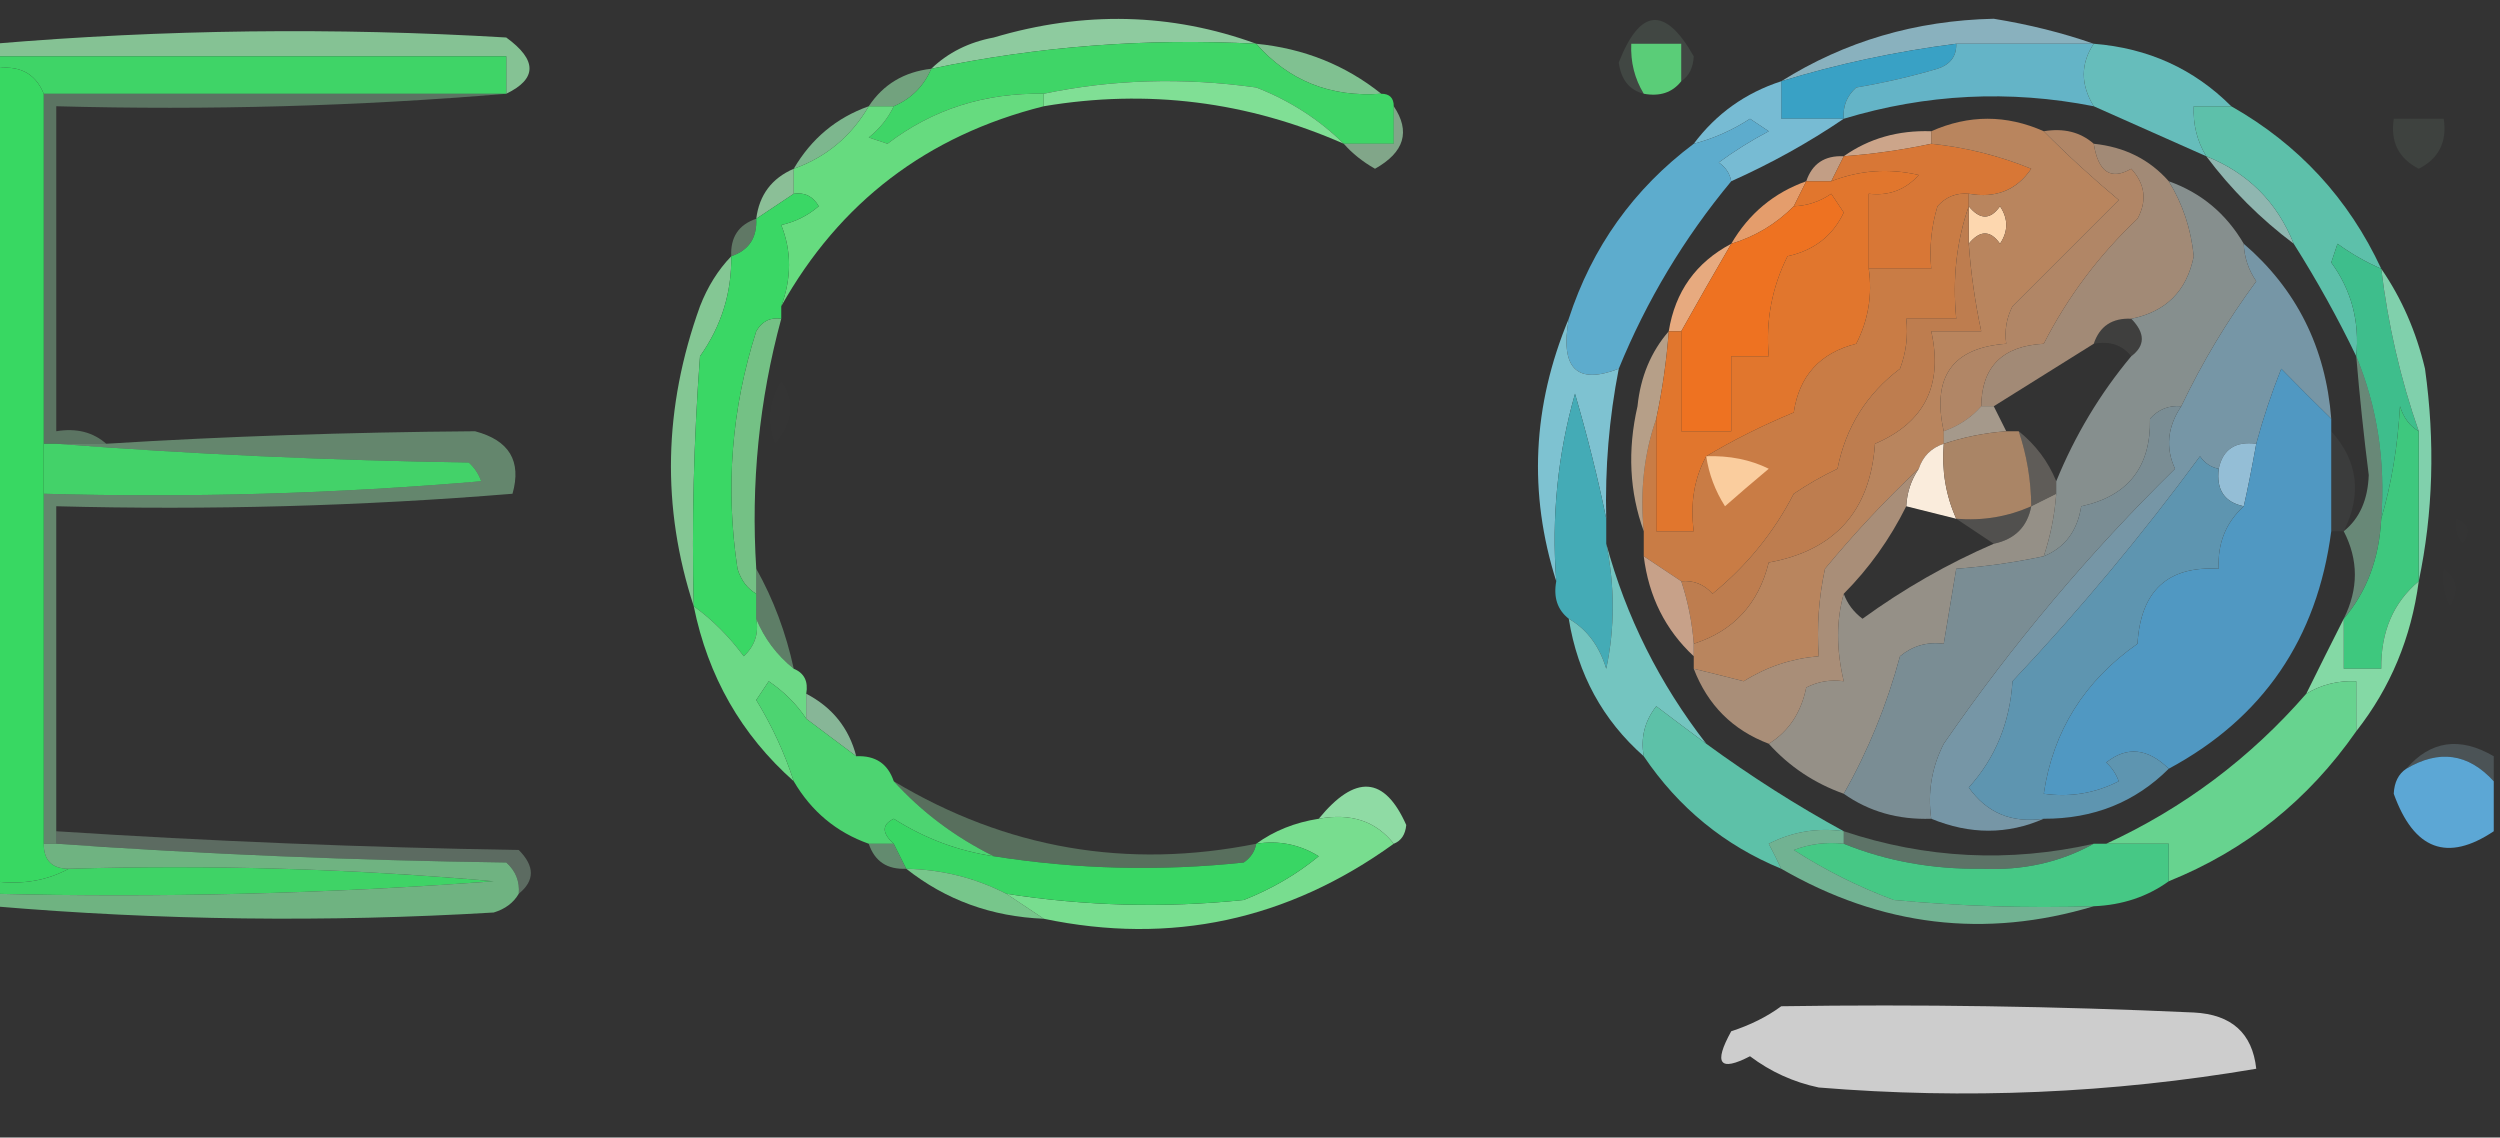 <?xml version="1.0" encoding="UTF-8"?>
<!DOCTYPE svg PUBLIC "-//W3C//DTD SVG 1.1//EN" "http://www.w3.org/Graphics/SVG/1.1/DTD/svg11.dtd">
<svg xmlns="http://www.w3.org/2000/svg" version="1.1" width="200px" height="91px" style="shape-rendering:geometricPrecision; text-rendering:geometricPrecision; image-rendering:optimizeQuality; fill-rule:evenodd; clip-rule:evenodd" xmlns:xlink="http://www.w3.org/1999/xlink">
<rect width="100%" height="100%" fill="#333333" stroke="none"/>
<g><path style="opacity:0.851" fill="#9de5b1" d="M 100.5,3.5 C 91.689,3.039 83.022,3.706 74.5,5.5C 75.842,4.207 77.509,3.374 79.5,3C 86.704,0.862 93.704,1.028 100.5,3.5 Z"/></g>
<g><path style="opacity:0.783" fill="#9ce9af" d="M 40.5,7.5 C 40.5,6.5 40.5,5.5 40.5,4.5C 26.833,4.5 13.167,4.5 -0.5,4.5C -0.5,4.167 -0.5,3.833 -0.5,3.5C 13.092,2.353 26.758,2.186 40.5,3C 42.981,4.804 42.981,6.304 40.5,7.5 Z"/></g>
<g><path style="opacity:1" fill="#3fd467" d="M -0.5,5.5 C -0.5,5.167 -0.5,4.833 -0.5,4.5C 13.167,4.5 26.833,4.5 40.5,4.5C 40.5,5.5 40.5,6.5 40.5,7.5C 28.167,7.5 15.833,7.5 3.5,7.5C 2.817,5.824 1.483,5.157 -0.5,5.5 Z"/></g>
<g><path style="opacity:0.8" fill="#93e5a9" d="M 100.5,3.5 C 104.297,3.872 107.63,5.206 110.5,7.5C 106.433,7.794 103.1,6.46 100.5,3.5 Z"/></g>
<g><path style="opacity:0.808" fill="#9dcede" d="M 167.5,3.5 C 163.833,3.5 160.167,3.5 156.5,3.5C 151.677,4.116 147.01,5.116 142.5,6.5C 147.593,3.303 153.259,1.636 159.5,1.5C 162.349,1.964 165.016,2.631 167.5,3.5 Z"/></g>
<g><path style="opacity:1" fill="#39a1c5" d="M 156.5,3.5 C 156.53,4.497 156.03,5.164 155,5.5C 152.865,6.127 150.698,6.627 148.5,7C 147.748,7.671 147.414,8.504 147.5,9.5C 145.833,9.5 144.167,9.5 142.5,9.5C 142.5,8.5 142.5,7.5 142.5,6.5C 147.01,5.116 151.677,4.116 156.5,3.5 Z"/></g>
<g><path style="opacity:1" fill="#5acd78" d="M 134.5,6.5 C 133.791,7.404 132.791,7.737 131.5,7.5C 130.766,6.292 130.433,4.959 130.5,3.5C 131.833,3.5 133.167,3.5 134.5,3.5C 134.5,4.5 134.5,5.5 134.5,6.5 Z"/></g>
<g><path style="opacity:0.106" fill="#baf4cc" d="M 134.5,6.5 C 134.5,5.5 134.5,4.5 134.5,3.5C 133.167,3.5 131.833,3.5 130.5,3.5C 130.433,4.959 130.766,6.292 131.5,7.5C 130.351,7.209 129.684,6.376 129.5,5C 131.209,0.638 133.209,0.471 135.5,4.5C 135.457,5.416 135.124,6.083 134.5,6.5 Z"/></g>
<g><path style="opacity:0.988" fill="#64b5c8" d="M 156.5,3.5 C 160.167,3.5 163.833,3.5 167.5,3.5C 166.438,5.099 166.438,6.766 167.5,8.5C 160.756,7.176 154.09,7.509 147.5,9.5C 147.414,8.504 147.748,7.671 148.5,7C 150.698,6.627 152.865,6.127 155,5.5C 156.03,5.164 156.53,4.497 156.5,3.5 Z"/></g>
<g><path style="opacity:0.608" fill="#9be9ae" d="M 74.5,5.5 C 73.9,6.9 72.9,7.9 71.5,8.5C 70.833,8.5 70.167,8.5 69.5,8.5C 70.659,6.75 72.326,5.75 74.5,5.5 Z"/></g>
<g><path style="opacity:1" fill="#3fd567" d="M 100.5,3.5 C 103.1,6.46 106.433,7.794 110.5,7.5C 111.167,7.5 111.5,7.833 111.5,8.5C 111.5,9.5 111.5,10.5 111.5,11.5C 110.167,11.5 108.833,11.5 107.5,11.5C 105.52,9.549 103.187,8.049 100.5,7C 94.651,6.182 88.985,6.348 83.5,7.5C 78.774,7.413 74.608,8.746 71,11.5C 70.5,11.333 70,11.167 69.5,11C 70.38,10.292 71.047,9.458 71.5,8.5C 72.9,7.9 73.9,6.9 74.5,5.5C 83.022,3.706 91.689,3.039 100.5,3.5 Z"/></g>
<g><path style="opacity:1" fill="#80df95" d="M 107.5,11.5 C 99.794,8.104 91.794,7.104 83.5,8.5C 83.5,8.167 83.5,7.833 83.5,7.5C 88.985,6.348 94.651,6.182 100.5,7C 103.187,8.049 105.52,9.549 107.5,11.5 Z"/></g>
<g><path style="opacity:1" fill="#77bbd3" d="M 142.5,6.5 C 142.5,7.5 142.5,8.5 142.5,9.5C 144.167,9.5 145.833,9.5 147.5,9.5C 144.701,11.402 141.701,13.069 138.5,14.5C 138.389,13.883 138.056,13.383 137.5,13C 138.759,12.077 140.092,11.243 141.5,10.5C 141,10.167 140.5,9.833 140,9.5C 138.594,10.414 137.094,11.081 135.5,11.5C 137.296,9.1 139.63,7.433 142.5,6.5 Z"/></g>
<g><path style="opacity:1" fill="#66bdbb" d="M 167.5,3.5 C 171.852,3.846 175.519,5.512 178.5,8.5C 177.5,8.5 176.5,8.5 175.5,8.5C 175.433,9.959 175.766,11.292 176.5,12.5C 173.529,11.173 170.529,9.84 167.5,8.5C 166.438,6.766 166.438,5.099 167.5,3.5 Z"/></g>
<g><path style="opacity:0.086" fill="#b7e4c4" d="M 191.5,9.5 C 192.833,9.5 194.167,9.5 195.5,9.5C 195.778,11.346 195.111,12.68 193.5,13.5C 191.889,12.68 191.222,11.346 191.5,9.5 Z"/></g>
<g><path style="opacity:0.745" fill="#97e4ad" d="M 69.5,8.5 C 68.089,10.914 66.089,12.581 63.5,13.5C 64.911,11.086 66.911,9.419 69.5,8.5 Z"/></g>
<g><path style="opacity:0.651" fill="#abe3b7" d="M 111.5,8.5 C 112.853,10.515 112.353,12.182 110,13.5C 109.005,12.934 108.172,12.267 107.5,11.5C 108.833,11.5 110.167,11.5 111.5,11.5C 111.5,10.5 111.5,9.5 111.5,8.5 Z"/></g>
<g><path style="opacity:0.8" fill="#f2c1a0" d="M 154.5,10.5 C 154.5,10.833 154.5,11.167 154.5,11.5C 152.194,11.993 149.861,12.326 147.5,12.5C 149.515,11.076 151.848,10.409 154.5,10.5 Z"/></g>
<g><path style="opacity:0.749" fill="#aee1da" d="M 176.5,12.5 C 179.833,13.833 182.167,16.167 183.5,19.5C 180.833,17.5 178.5,15.167 176.5,12.5 Z"/></g>
<g><path style="opacity:1" fill="#5dc0aa" d="M 178.5,8.5 C 183.887,11.554 187.887,15.887 190.5,21.5C 189.279,20.972 188.113,20.305 187,19.5C 186.833,20 186.667,20.5 186.5,21C 188.111,23.21 188.778,25.71 188.5,28.5C 187.029,25.448 185.362,22.448 183.5,19.5C 182.167,16.167 179.833,13.833 176.5,12.5C 175.766,11.292 175.433,9.959 175.5,8.5C 176.5,8.5 177.5,8.5 178.5,8.5 Z"/></g>
<g><path style="opacity:0.729" fill="#f7c5a3" d="M 147.5,12.5 C 147.167,13.167 146.833,13.833 146.5,14.5C 145.833,14.5 145.167,14.5 144.5,14.5C 144.973,13.094 145.973,12.427 147.5,12.5 Z"/></g>
<g><path style="opacity:0.745" fill="#a9efb9" d="M 63.5,13.5 C 63.5,14.167 63.5,14.833 63.5,15.5C 62.5,16.167 61.5,16.833 60.5,17.5C 60.738,15.596 61.738,14.262 63.5,13.5 Z"/></g>
<g><path style="opacity:1" fill="#66db7f" d="M 83.5,7.5 C 83.5,7.833 83.5,8.167 83.5,8.5C 74.169,10.838 67.169,16.171 62.5,24.5C 63.333,22.248 63.333,20.081 62.5,18C 63.624,17.751 64.624,17.251 65.5,16.5C 65.043,15.703 64.376,15.369 63.5,15.5C 63.5,14.833 63.5,14.167 63.5,13.5C 66.089,12.581 68.089,10.914 69.5,8.5C 70.167,8.5 70.833,8.5 71.5,8.5C 71.047,9.458 70.38,10.292 69.5,11C 70,11.167 70.5,11.333 71,11.5C 74.608,8.746 78.774,7.413 83.5,7.5 Z"/></g>
<g><path style="opacity:1" fill="#fdd7af" d="M 157.5,16.5 C 158.397,17.598 159.23,17.598 160,16.5C 160.667,17.5 160.667,18.5 160,19.5C 159.23,18.402 158.397,18.402 157.5,19.5C 157.5,18.5 157.5,17.5 157.5,16.5 Z"/></g>
<g><path style="opacity:0.973" fill="#e9a06e" d="M 144.5,14.5 C 144.167,15.167 143.833,15.833 143.5,16.5C 142.078,17.925 140.411,18.925 138.5,19.5C 139.911,17.086 141.911,15.419 144.5,14.5 Z"/></g>
<g><path style="opacity:0.365" fill="#b0f2be" d="M 60.5,17.5 C 60.573,19.027 59.906,20.027 58.5,20.5C 58.427,18.973 59.094,17.973 60.5,17.5 Z"/></g>
<g><path style="opacity:1" fill="#d87736" d="M 154.5,11.5 C 157.254,11.784 159.92,12.451 162.5,13.5C 161.332,15.217 159.665,15.884 157.5,15.5C 156.504,15.414 155.671,15.748 155,16.5C 154.506,18.134 154.34,19.801 154.5,21.5C 152.833,21.5 151.167,21.5 149.5,21.5C 149.5,19.5 149.5,17.5 149.5,15.5C 151.103,15.688 152.437,15.188 153.5,14C 151.115,13.444 148.782,13.61 146.5,14.5C 146.833,13.833 147.167,13.167 147.5,12.5C 149.861,12.326 152.194,11.993 154.5,11.5 Z"/></g>
<g><path style="opacity:0.351" fill="#a6edbb" d="M 3.5,7.5 C 15.833,7.5 28.167,7.5 40.5,7.5C 28.678,8.495 16.678,8.828 4.5,8.5C 4.5,17.167 4.5,25.833 4.5,34.5C 6.099,34.232 7.432,34.566 8.5,35.5C 7.167,35.5 5.833,35.5 4.5,35.5C 4.167,35.5 3.833,35.5 3.5,35.5C 3.5,26.167 3.5,16.833 3.5,7.5 Z"/></g>
<g><path style="opacity:1" fill="#5daccd" d="M 138.5,14.5 C 134.732,19.035 131.732,24.035 129.5,29.5C 126.129,30.805 124.796,29.471 125.5,25.5C 127.364,19.768 130.697,15.101 135.5,11.5C 137.094,11.081 138.594,10.414 140,9.5C 140.5,9.833 141,10.167 141.5,10.5C 140.092,11.243 138.759,12.077 137.5,13C 138.056,13.383 138.389,13.883 138.5,14.5 Z"/></g>
<g><path style="opacity:0.929" fill="#f4b284" d="M 138.5,19.5 C 137.126,21.858 135.793,24.192 134.5,26.5C 134.167,26.5 133.833,26.5 133.5,26.5C 134.01,23.326 135.677,20.992 138.5,19.5 Z"/></g>
<g><path style="opacity:1" fill="#a28a76" d="M 167.5,11.5 C 169.967,11.755 171.967,12.755 173.5,14.5C 174.615,16.307 175.281,18.307 175.5,20.5C 174.946,23.277 173.279,24.944 170.5,25.5C 168.973,25.427 167.973,26.094 167.5,27.5C 164.869,29.153 162.203,30.819 159.5,32.5C 159.167,32.5 158.833,32.5 158.5,32.5C 158.529,29.344 160.196,27.678 163.5,27.5C 165.415,23.749 167.915,20.415 171,17.5C 171.781,16.056 171.614,14.723 170.5,13.5C 168.863,14.444 167.863,13.777 167.5,11.5 Z"/></g>
<g><path style="opacity:1" fill="#ee7221" d="M 134.5,26.5 C 135.793,24.192 137.126,21.858 138.5,19.5C 140.411,18.925 142.078,17.925 143.5,16.5C 144.583,16.461 145.583,16.127 146.5,15.5C 146.833,16 147.167,16.5 147.5,17C 146.623,18.867 145.123,20.034 143,20.5C 141.748,23.014 141.248,25.68 141.5,28.5C 140.5,28.5 139.5,28.5 138.5,28.5C 138.5,30.5 138.5,32.5 138.5,34.5C 137.167,34.5 135.833,34.5 134.5,34.5C 134.5,31.833 134.5,29.167 134.5,26.5 Z"/></g>
<g><path style="opacity:1" fill="#3ebe8c" d="M 190.5,21.5 C 191.046,26.012 192.046,30.345 193.5,34.5C 192.778,34.083 192.278,33.416 192,32.5C 191.819,35.695 191.319,38.695 190.5,41.5C 190.844,36.878 190.177,32.545 188.5,28.5C 188.778,25.71 188.111,23.21 186.5,21C 186.667,20.5 186.833,20 187,19.5C 188.113,20.305 189.279,20.972 190.5,21.5 Z"/></g>
<g><path style="opacity:1" fill="#b9855e" d="M 163.5,10.5 C 165.383,12.398 167.383,14.231 169.5,16C 166.667,18.833 163.833,21.667 161,24.5C 160.517,25.448 160.351,26.448 160.5,27.5C 156.2,27.815 154.533,30.149 155.5,34.5C 155.5,34.833 155.5,35.167 155.5,35.5C 154.5,35.833 153.833,36.5 153.5,37.5C 150.905,39.933 148.405,42.6 146,45.5C 145.503,47.81 145.337,50.143 145.5,52.5C 143.325,52.682 141.325,53.349 139.5,54.5C 138.151,54.154 136.817,53.821 135.5,53.5C 135.5,53.167 135.5,52.833 135.5,52.5C 135.5,52.167 135.5,51.833 135.5,51.5C 138.683,50.482 140.683,48.315 141.5,45C 146.79,44.042 149.624,40.876 150,35.5C 153.964,33.811 155.464,30.811 154.5,26.5C 155.833,26.5 157.167,26.5 158.5,26.5C 158.007,24.194 157.674,21.861 157.5,19.5C 158.397,18.402 159.23,18.402 160,19.5C 160.667,18.5 160.667,17.5 160,16.5C 159.23,17.598 158.397,17.598 157.5,16.5C 157.5,16.167 157.5,15.833 157.5,15.5C 159.665,15.884 161.332,15.217 162.5,13.5C 159.92,12.451 157.254,11.784 154.5,11.5C 154.5,11.167 154.5,10.833 154.5,10.5C 157.5,9.167 160.5,9.167 163.5,10.5 Z"/></g>
<g><path style="opacity:0.071" fill="#e9e6dc" d="M 170.5,25.5 C 171.625,26.652 171.625,27.652 170.5,28.5C 169.791,27.596 168.791,27.263 167.5,27.5C 167.973,26.094 168.973,25.427 170.5,25.5 Z"/></g>
<g><path style="opacity:1" fill="#80d0ac" d="M 190.5,21.5 C 192.129,23.858 193.295,26.524 194,29.5C 194.818,35.349 194.652,41.015 193.5,46.5C 193.5,42.5 193.5,38.5 193.5,34.5C 192.046,30.345 191.046,26.012 190.5,21.5 Z"/></g>
<g><path style="opacity:1" fill="#7696a6" d="M 179.5,19.5 C 183.722,23.134 186.056,27.801 186.5,33.5C 185.173,32.2 183.84,30.866 182.5,29.5C 181.705,31.495 181.039,33.495 180.5,35.5C 178.821,35.285 177.821,35.952 177.5,37.5C 176.883,37.389 176.383,37.056 176,36.5C 171.377,42.792 166.377,48.792 161,54.5C 160.788,57.821 159.621,60.654 157.5,63C 158.944,65.034 160.944,65.868 163.5,65.5C 160.604,66.775 157.604,66.775 154.5,65.5C 154.201,63.396 154.534,61.396 155.5,59.5C 160.964,51.571 167.13,44.238 174,37.5C 173.229,35.82 173.395,34.153 174.5,32.5C 176.181,28.978 178.181,25.645 180.5,22.5C 179.873,21.583 179.539,20.583 179.5,19.5 Z"/></g>
<g><path style="opacity:0.004" fill="#fefffe" d="M 62.5,30.5 C 63.621,32.089 63.454,33.756 62,35.5C 61.36,33.735 61.527,32.068 62.5,30.5 Z"/></g>
<g><path style="opacity:1" fill="#b18666" d="M 163.5,10.5 C 165.099,10.232 166.432,10.566 167.5,11.5C 167.863,13.777 168.863,14.444 170.5,13.5C 171.614,14.723 171.781,16.056 171,17.5C 167.915,20.415 165.415,23.749 163.5,27.5C 160.196,27.678 158.529,29.344 158.5,32.5C 157.71,33.401 156.71,34.068 155.5,34.5C 154.533,30.149 156.2,27.815 160.5,27.5C 160.351,26.448 160.517,25.448 161,24.5C 163.833,21.667 166.667,18.833 169.5,16C 167.383,14.231 165.383,12.398 163.5,10.5 Z"/></g>
<g><path style="opacity:1" fill="#c97c45" d="M 157.5,15.5 C 157.5,15.833 157.5,16.167 157.5,16.5C 156.523,19.287 156.19,22.287 156.5,25.5C 155.167,25.5 153.833,25.5 152.5,25.5C 152.657,26.873 152.49,28.207 152,29.5C 149.319,31.527 147.653,34.193 147,37.5C 145.795,38.071 144.628,38.738 143.5,39.5C 141.909,42.595 139.743,45.262 137,47.5C 136.329,46.748 135.496,46.414 134.5,46.5C 133.5,45.833 132.5,45.167 131.5,44.5C 131.5,43.833 131.5,43.167 131.5,42.5C 131.19,39.287 131.523,36.287 132.5,33.5C 132.5,36.5 132.5,39.5 132.5,42.5C 133.5,42.5 134.5,42.5 135.5,42.5C 135.205,40.265 135.539,38.265 136.5,36.5C 138.672,35.198 141.006,34.032 143.5,33C 143.933,30.067 145.599,28.233 148.5,27.5C 149.466,25.604 149.799,23.604 149.5,21.5C 151.167,21.5 152.833,21.5 154.5,21.5C 154.34,19.801 154.506,18.134 155,16.5C 155.671,15.748 156.504,15.414 157.5,15.5 Z"/></g>
<g><path style="opacity:1" fill="#7ec2d1" d="M 125.5,25.5 C 124.796,29.471 126.129,30.805 129.5,29.5C 128.728,33.452 128.395,37.452 128.5,41.5C 127.829,38.242 126.996,34.909 126,31.5C 124.612,36.372 124.112,41.372 124.5,46.5C 122.261,39.458 122.594,32.458 125.5,25.5 Z"/></g>
<g><path style="opacity:0.663" fill="#f9d6b4" d="M 133.5,26.5 C 133.326,28.861 132.993,31.194 132.5,33.5C 131.523,36.287 131.19,39.287 131.5,42.5C 130.359,39.36 130.192,36.027 131,32.5C 131.24,30.148 132.073,28.148 133.5,26.5 Z"/></g>
<g><path style="opacity:1" fill="#868f8e" d="M 173.5,14.5 C 176.089,15.419 178.089,17.086 179.5,19.5C 179.539,20.583 179.873,21.583 180.5,22.5C 178.181,25.645 176.181,28.978 174.5,32.5C 173.504,32.414 172.671,32.748 172,33.5C 172.073,37.361 170.24,39.694 166.5,40.5C 166.185,42.483 165.185,43.816 163.5,44.5C 164.038,42.883 164.371,41.216 164.5,39.5C 164.5,39.167 164.5,38.833 164.5,38.5C 166,34.827 168,31.494 170.5,28.5C 171.625,27.652 171.625,26.652 170.5,25.5C 173.279,24.944 174.946,23.277 175.5,20.5C 175.281,18.307 174.615,16.307 173.5,14.5 Z"/></g>
<g><path style="opacity:0.576" fill="#f9e3cc" d="M 158.5,32.5 C 158.833,32.5 159.167,32.5 159.5,32.5C 159.833,33.167 160.167,33.833 160.5,34.5C 158.784,34.629 157.117,34.962 155.5,35.5C 155.5,35.167 155.5,34.833 155.5,34.5C 156.71,34.068 157.71,33.401 158.5,32.5 Z"/></g>
<g><path style="opacity:1" fill="#e1762d" d="M 149.5,21.5 C 149.799,23.604 149.466,25.604 148.5,27.5C 145.599,28.233 143.933,30.067 143.5,33C 141.006,34.032 138.672,35.198 136.5,36.5C 135.539,38.265 135.205,40.265 135.5,42.5C 134.5,42.5 133.5,42.5 132.5,42.5C 132.5,39.5 132.5,36.5 132.5,33.5C 132.993,31.194 133.326,28.861 133.5,26.5C 133.833,26.5 134.167,26.5 134.5,26.5C 134.5,29.167 134.5,31.833 134.5,34.5C 135.833,34.5 137.167,34.5 138.5,34.5C 138.5,32.5 138.5,30.5 138.5,28.5C 139.5,28.5 140.5,28.5 141.5,28.5C 141.248,25.68 141.748,23.014 143,20.5C 145.123,20.034 146.623,18.867 147.5,17C 147.167,16.5 146.833,16 146.5,15.5C 145.583,16.127 144.583,16.461 143.5,16.5C 143.833,15.833 144.167,15.167 144.5,14.5C 145.167,14.5 145.833,14.5 146.5,14.5C 148.782,13.61 151.115,13.444 153.5,14C 152.437,15.188 151.103,15.688 149.5,15.5C 149.5,17.5 149.5,19.5 149.5,21.5 Z"/></g>
<g><path style="opacity:1" fill="#be7d4f" d="M 157.5,16.5 C 157.5,17.5 157.5,18.5 157.5,19.5C 157.674,21.861 158.007,24.194 158.5,26.5C 157.167,26.5 155.833,26.5 154.5,26.5C 155.464,30.811 153.964,33.811 150,35.5C 149.624,40.876 146.79,44.042 141.5,45C 140.683,48.315 138.683,50.482 135.5,51.5C 135.371,49.784 135.038,48.117 134.5,46.5C 135.496,46.414 136.329,46.748 137,47.5C 139.743,45.262 141.909,42.595 143.5,39.5C 144.628,38.738 145.795,38.071 147,37.5C 147.653,34.193 149.319,31.527 152,29.5C 152.49,28.207 152.657,26.873 152.5,25.5C 153.833,25.5 155.167,25.5 156.5,25.5C 156.19,22.287 156.523,19.287 157.5,16.5 Z"/></g>
<g><path style="opacity:0.835" fill="#82dd96" d="M 62.5,25.5 C 60.731,32.016 60.064,38.683 60.5,45.5C 60.5,46.167 60.5,46.833 60.5,47.5C 59.778,47.083 59.278,46.416 59,45.5C 58.021,39.017 58.521,32.684 60.5,26.5C 60.957,25.703 61.624,25.369 62.5,25.5 Z"/></g>
<g><path style="opacity:1" fill="#facd9e" d="M 136.5,36.5 C 138.356,36.437 140.022,36.77 141.5,37.5C 140.23,38.562 139.063,39.562 138,40.5C 137.209,39.255 136.709,37.922 136.5,36.5 Z"/></g>
<g><path style="opacity:1" fill="#94bed6" d="M 180.5,35.5 C 180.128,37.562 179.795,39.229 179.5,40.5C 177.952,40.179 177.285,39.179 177.5,37.5C 177.821,35.952 178.821,35.285 180.5,35.5 Z"/></g>
<g><path style="opacity:1" fill="#43d269" d="M 3.5,35.5 C 3.833,35.5 4.167,35.5 4.5,35.5C 15.326,36.331 26.326,36.831 37.5,37C 37.957,37.414 38.291,37.914 38.5,38.5C 26.852,39.499 15.186,39.832 3.5,39.5C 3.5,38.167 3.5,36.833 3.5,35.5 Z"/></g>
<g><path style="opacity:0.851" fill="#92e0a4" d="M 58.5,20.5 C 58.54,23.424 57.707,26.091 56,28.5C 55.5,35.158 55.334,41.825 55.5,48.5C 52.911,40.6 53.078,32.6 56,24.5C 56.608,22.934 57.441,21.6 58.5,20.5 Z"/></g>
<g><path style="opacity:0.996" fill="#fbeddd" d="M 155.5,35.5 C 155.325,37.621 155.659,39.621 156.5,41.5C 155.167,41.167 153.833,40.833 152.5,40.5C 152.557,39.391 152.89,38.391 153.5,37.5C 153.833,36.5 154.5,35.833 155.5,35.5 Z"/></g>
<g><path style="opacity:1" fill="#aa8566" d="M 160.5,34.5 C 160.833,34.5 161.167,34.5 161.5,34.5C 162.15,36.435 162.483,38.435 162.5,40.5C 160.621,41.341 158.621,41.675 156.5,41.5C 155.659,39.621 155.325,37.621 155.5,35.5C 157.117,34.962 158.784,34.629 160.5,34.5 Z"/></g>
<g><path style="opacity:0.251" fill="#e4d7c9" d="M 161.5,34.5 C 162.857,35.59 163.857,36.924 164.5,38.5C 164.5,38.833 164.5,39.167 164.5,39.5C 163.833,39.833 163.167,40.167 162.5,40.5C 162.483,38.435 162.15,36.435 161.5,34.5 Z"/></g>
<g><path style="opacity:0.463" fill="#9ee8b1" d="M 4.5,66.5 C 4.5,66.833 4.5,67.167 4.5,67.5C 4.167,67.5 3.833,67.5 3.5,67.5C 3.5,58.167 3.5,48.833 3.5,39.5C 15.186,39.832 26.852,39.499 38.5,38.5C 38.291,37.914 37.957,37.414 37.5,37C 26.326,36.831 15.326,36.331 4.5,35.5C 5.833,35.5 7.167,35.5 8.5,35.5C 17.9,34.914 27.733,34.581 38,34.5C 40.741,35.221 41.741,36.888 41,39.5C 28.914,40.489 16.747,40.822 4.5,40.5C 4.5,49.167 4.5,57.833 4.5,66.5 Z"/></g>
<g><path style="opacity:0.045" fill="#e8fcff" d="M 186.5,34.5 C 188.64,36.881 188.973,39.548 187.5,42.5C 187.167,42.5 186.833,42.5 186.5,42.5C 186.5,39.833 186.5,37.167 186.5,34.5 Z"/></g>
<g><path style="opacity:1" fill="#38d862" d="M -0.5,5.5 C 1.483,5.157 2.817,5.824 3.5,7.5C 3.5,16.833 3.5,26.167 3.5,35.5C 3.5,36.833 3.5,38.167 3.5,39.5C 3.5,48.833 3.5,58.167 3.5,67.5C 3.5,68.833 4.167,69.5 5.5,69.5C 3.735,70.461 1.735,70.795 -0.5,70.5C -0.5,48.833 -0.5,27.167 -0.5,5.5 Z"/></g>
<g><path style="opacity:0.463" fill="#a7ecc8" d="M 188.5,28.5 C 190.177,32.545 190.844,36.878 190.5,41.5C 190.339,44.68 189.339,47.346 187.5,49.5C 188.686,47.126 188.686,44.792 187.5,42.5C 188.765,41.486 189.431,39.986 189.5,38C 189.099,34.833 188.766,31.666 188.5,28.5 Z"/></g>
<g><path style="opacity:1" fill="#3ad765" d="M 63.5,15.5 C 64.376,15.369 65.043,15.703 65.5,16.5C 64.624,17.251 63.624,17.751 62.5,18C 63.333,20.081 63.333,22.248 62.5,24.5C 62.5,24.833 62.5,25.167 62.5,25.5C 61.624,25.369 60.957,25.703 60.5,26.5C 58.521,32.684 58.021,39.017 59,45.5C 59.278,46.416 59.778,47.083 60.5,47.5C 60.5,48.167 60.5,48.833 60.5,49.5C 60.719,50.675 60.386,51.675 59.5,52.5C 58.333,50.921 57,49.587 55.5,48.5C 55.334,41.825 55.5,35.158 56,28.5C 57.707,26.091 58.54,23.424 58.5,20.5C 59.906,20.027 60.573,19.027 60.5,17.5C 61.5,16.833 62.5,16.167 63.5,15.5 Z"/></g>
<g><path style="opacity:0.165" fill="#eae1d7" d="M 162.5,40.5 C 162.19,42.144 161.19,43.144 159.5,43.5C 158.5,42.833 157.5,42.167 156.5,41.5C 158.621,41.675 160.621,41.341 162.5,40.5 Z"/></g>
<g><path style="opacity:0.004" fill="#fefffe" d="M 196.5,41.5 C 197.525,41.897 197.692,42.563 197,43.5C 196.536,42.906 196.369,42.239 196.5,41.5 Z"/></g>
<g><path style="opacity:1" fill="#5098c2" d="M 186.5,33.5 C 186.5,33.833 186.5,34.167 186.5,34.5C 186.5,37.167 186.5,39.833 186.5,42.5C 185.371,51.111 181.037,57.444 173.5,61.5C 171.814,59.852 170.147,59.686 168.5,61C 168.957,61.414 169.291,61.914 169.5,62.5C 167.604,63.466 165.604,63.799 163.5,63.5C 164.243,58.484 166.743,54.484 171,51.5C 171.256,47.26 173.422,45.26 177.5,45.5C 177.392,43.486 178.058,41.819 179.5,40.5C 179.795,39.229 180.128,37.562 180.5,35.5C 181.039,33.495 181.705,31.495 182.5,29.5C 183.84,30.866 185.173,32.2 186.5,33.5 Z"/></g>
<g><path style="opacity:1" fill="#44abb6" d="M 128.5,41.5 C 128.5,42.167 128.5,42.833 128.5,43.5C 129.192,46.897 129.192,50.23 128.5,53.5C 127.943,51.668 126.943,50.335 125.5,49.5C 124.596,48.791 124.263,47.791 124.5,46.5C 124.112,41.372 124.612,36.372 126,31.5C 126.996,34.909 127.829,38.242 128.5,41.5 Z"/></g>
<g><path style="opacity:0.004" fill="#fefffe" d="M 195.5,45.5 C 196.573,46.251 196.74,47.251 196,48.5C 195.517,47.552 195.351,46.552 195.5,45.5 Z"/></g>
<g><path style="opacity:0.918" fill="#d4ab91" d="M 131.5,44.5 C 132.5,45.167 133.5,45.833 134.5,46.5C 135.038,48.117 135.371,49.784 135.5,51.5C 135.5,51.833 135.5,52.167 135.5,52.5C 133.229,50.388 131.896,47.721 131.5,44.5 Z"/></g>
<g><path style="opacity:1" fill="#3ec87e" d="M 193.5,34.5 C 193.5,38.5 193.5,42.5 193.5,46.5C 191.464,48.206 190.464,50.539 190.5,53.5C 189.5,53.5 188.5,53.5 187.5,53.5C 187.5,52.167 187.5,50.833 187.5,49.5C 189.339,47.346 190.339,44.68 190.5,41.5C 191.319,38.695 191.819,35.695 192,32.5C 192.278,33.416 192.778,34.083 193.5,34.5 Z"/></g>
<g><path style="opacity:1" fill="#959087" d="M 164.5,39.5 C 164.371,41.216 164.038,42.883 163.5,44.5C 161.194,44.993 158.861,45.326 156.5,45.5C 156.167,47.5 155.833,49.5 155.5,51.5C 154.178,51.33 153.011,51.663 152,52.5C 150.948,56.405 149.448,60.071 147.5,63.5C 145.147,62.66 143.147,61.326 141.5,59.5C 143.085,58.526 144.085,57.026 144.5,55C 145.448,54.517 146.448,54.35 147.5,54.5C 146.897,51.959 146.897,49.626 147.5,47.5C 147.783,48.289 148.283,48.956 149,49.5C 152.311,47.097 155.811,45.097 159.5,43.5C 161.19,43.144 162.19,42.144 162.5,40.5C 163.167,40.167 163.833,39.833 164.5,39.5 Z"/></g>
<g><path style="opacity:1" fill="#6cd986" d="M 55.5,48.5 C 57,49.587 58.333,50.921 59.5,52.5C 60.386,51.675 60.719,50.675 60.5,49.5C 61.143,51.076 62.143,52.41 63.5,53.5C 64.338,53.842 64.672,54.508 64.5,55.5C 64.5,56.167 64.5,56.833 64.5,57.5C 63.735,56.34 62.735,55.34 61.5,54.5C 61.167,55 60.833,55.5 60.5,56C 61.769,58.084 62.769,60.251 63.5,62.5C 59.301,58.776 56.635,54.109 55.5,48.5 Z"/></g>
<g><path style="opacity:0.404" fill="#9feeb6" d="M 60.5,45.5 C 61.871,47.936 62.871,50.603 63.5,53.5C 62.143,52.41 61.143,51.076 60.5,49.5C 60.5,48.833 60.5,48.167 60.5,47.5C 60.5,46.833 60.5,46.167 60.5,45.5 Z"/></g>
<g><path style="opacity:1" fill="#a98e78" d="M 153.5,37.5 C 152.89,38.391 152.557,39.391 152.5,40.5C 151.189,43.135 149.522,45.469 147.5,47.5C 146.897,49.626 146.897,51.959 147.5,54.5C 146.448,54.35 145.448,54.517 144.5,55C 144.085,57.026 143.085,58.526 141.5,59.5C 138.614,58.404 136.614,56.404 135.5,53.5C 136.817,53.821 138.151,54.154 139.5,54.5C 141.325,53.349 143.325,52.682 145.5,52.5C 145.337,50.143 145.503,47.81 146,45.5C 148.405,42.6 150.905,39.933 153.5,37.5 Z"/></g>
<g><path style="opacity:1" fill="#84d9a5" d="M 193.5,46.5 C 192.903,51.017 191.237,55.017 188.5,58.5C 188.5,57.167 188.5,55.833 188.5,54.5C 187.041,54.433 185.708,54.766 184.5,55.5C 185.508,53.456 186.508,51.456 187.5,49.5C 187.5,50.833 187.5,52.167 187.5,53.5C 188.5,53.5 189.5,53.5 190.5,53.5C 190.464,50.539 191.464,48.206 193.5,46.5 Z"/></g>
<g><path style="opacity:1" fill="#74c5c0" d="M 128.5,43.5 C 130.087,49.342 132.754,54.675 136.5,59.5C 135.185,58.524 133.852,57.524 132.5,56.5C 131.571,57.689 131.238,59.022 131.5,60.5C 128.214,57.6 126.214,53.933 125.5,49.5C 126.943,50.335 127.943,51.668 128.5,53.5C 129.192,50.23 129.192,46.897 128.5,43.5 Z"/></g>
<g><path style="opacity:0.718" fill="#a9eabf" d="M 64.5,55.5 C 66.587,56.585 67.92,58.251 68.5,60.5C 67.167,59.5 65.833,58.5 64.5,57.5C 64.5,56.833 64.5,56.167 64.5,55.5 Z"/></g>
<g><path style="opacity:1" fill="#7a8d94" d="M 174.5,32.5 C 173.395,34.153 173.229,35.82 174,37.5C 167.13,44.238 160.964,51.571 155.5,59.5C 154.534,61.396 154.201,63.396 154.5,65.5C 151.848,65.591 149.515,64.924 147.5,63.5C 149.448,60.071 150.948,56.405 152,52.5C 153.011,51.663 154.178,51.33 155.5,51.5C 155.833,49.5 156.167,47.5 156.5,45.5C 158.861,45.326 161.194,44.993 163.5,44.5C 165.185,43.816 166.185,42.483 166.5,40.5C 170.24,39.694 172.073,37.361 172,33.5C 172.671,32.748 173.504,32.414 174.5,32.5 Z"/></g>
<g><path style="opacity:0.004" fill="#fefffe" d="M 195.5,56.5 C 196.833,57.167 196.833,57.167 195.5,56.5 Z"/></g>
<g><path style="opacity:1" fill="#5e95b0" d="M 177.5,37.5 C 177.285,39.179 177.952,40.179 179.5,40.5C 178.058,41.819 177.392,43.486 177.5,45.5C 173.422,45.26 171.256,47.26 171,51.5C 166.743,54.484 164.243,58.484 163.5,63.5C 165.604,63.799 167.604,63.466 169.5,62.5C 169.291,61.914 168.957,61.414 168.5,61C 170.147,59.686 171.814,59.852 173.5,61.5C 170.808,64.181 167.475,65.514 163.5,65.5C 160.944,65.868 158.944,65.034 157.5,63C 159.621,60.654 160.788,57.821 161,54.5C 166.377,48.792 171.377,42.792 176,36.5C 176.383,37.056 176.883,37.389 177.5,37.5 Z"/></g>
<g><path style="opacity:1" fill="#67d38f" d="M 188.5,58.5 C 184.659,64.013 179.659,68.013 173.5,70.5C 173.5,69.5 173.5,68.5 173.5,67.5C 171.833,67.5 170.167,67.5 168.5,67.5C 174.684,64.651 180.017,60.651 184.5,55.5C 185.708,54.766 187.041,54.433 188.5,54.5C 188.5,55.833 188.5,57.167 188.5,58.5 Z"/></g>
<g><path style="opacity:0.18" fill="#bce6f6" d="M 199.5,60.5 C 199.5,61.167 199.5,61.833 199.5,62.5C 197.465,60.27 195.132,59.937 192.5,61.5C 194.45,59.247 196.784,58.914 199.5,60.5 Z"/></g>
<g><path style="opacity:1" fill="#5dc1a8" d="M 136.5,59.5 C 140.067,62.109 143.733,64.443 147.5,66.5C 145.396,66.201 143.396,66.534 141.5,67.5C 141.863,68.183 142.196,68.85 142.5,69.5C 137.957,67.628 134.29,64.628 131.5,60.5C 131.238,59.022 131.571,57.689 132.5,56.5C 133.852,57.524 135.185,58.524 136.5,59.5 Z"/></g>
<g><path style="opacity:1" fill="#5ca7d5" d="M 199.5,62.5 C 199.5,63.833 199.5,65.167 199.5,66.5C 195.779,68.99 193.112,67.99 191.5,63.5C 191.543,62.584 191.876,61.917 192.5,61.5C 195.132,59.937 197.465,60.27 199.5,62.5 Z"/></g>
<g><path style="opacity:1" fill="#4dd471" d="M 64.5,57.5 C 65.833,58.5 67.167,59.5 68.5,60.5C 70.027,60.427 71.027,61.094 71.5,62.5C 73.74,64.966 76.407,66.966 79.5,68.5C 76.646,68.076 73.979,67.076 71.5,65.5C 70.537,65.97 70.537,66.636 71.5,67.5C 70.833,67.5 70.167,67.5 69.5,67.5C 66.911,66.581 64.911,64.914 63.5,62.5C 62.769,60.251 61.769,58.084 60.5,56C 60.833,55.5 61.167,55 61.5,54.5C 62.735,55.34 63.735,56.34 64.5,57.5 Z"/></g>
<g><path style="opacity:0.965" fill="#92e0a8" d="M 111.5,67.5 C 110.082,65.692 108.082,65.025 105.5,65.5C 108.428,61.918 110.761,62.085 112.5,66C 112.43,66.765 112.097,67.265 111.5,67.5 Z"/></g>
<g><path style="opacity:0.277" fill="#c6fed9" d="M 4.5,66.5 C 16.788,67.294 29.122,67.794 41.5,68C 42.791,69.292 42.791,70.458 41.5,71.5C 41.586,70.504 41.252,69.671 40.5,69C 28.326,68.831 16.326,68.331 4.5,67.5C 4.5,67.167 4.5,66.833 4.5,66.5 Z"/></g>
<g><path style="opacity:1" fill="#78dd8f" d="M 105.5,65.5 C 108.082,65.025 110.082,65.692 111.5,67.5C 103.005,73.625 93.671,75.625 83.5,73.5C 82.5,72.833 81.5,72.167 80.5,71.5C 86.805,72.487 93.138,72.653 99.5,72C 101.725,71.124 103.725,69.957 105.5,68.5C 103.955,67.548 102.288,67.215 100.5,67.5C 101.93,66.463 103.597,65.796 105.5,65.5 Z"/></g>
<g><path style="opacity:0.482" fill="#97ebb1" d="M 69.5,67.5 C 70.167,67.5 70.833,67.5 71.5,67.5C 71.833,68.167 72.167,68.833 72.5,69.5C 70.973,69.573 69.973,68.906 69.5,67.5 Z"/></g>
<g><path style="opacity:0.322" fill="#a6eeb6" d="M 71.5,62.5 C 80.502,67.9 90.169,69.567 100.5,67.5C 100.389,68.117 100.056,68.617 99.5,69C 92.797,69.713 86.13,69.546 79.5,68.5C 76.407,66.966 73.74,64.966 71.5,62.5 Z"/></g>
<g><path style="opacity:0.353" fill="#aaeac8" d="M 147.5,66.5 C 154.064,68.689 160.73,69.023 167.5,67.5C 164.814,68.991 161.814,69.657 158.5,69.5C 154.572,69.546 150.905,68.88 147.5,67.5C 147.5,67.167 147.5,66.833 147.5,66.5 Z"/></g>
<g><path style="opacity:1" fill="#3fd366" d="M 5.5,69.5 C 16.853,69.168 28.186,69.501 39.5,70.5C 26.183,71.499 12.85,71.832 -0.5,71.5C -0.5,71.167 -0.5,70.833 -0.5,70.5C 1.735,70.795 3.735,70.461 5.5,69.5 Z"/></g>
<g><path style="opacity:1" fill="#39d664" d="M 79.5,68.5 C 86.13,69.546 92.797,69.713 99.5,69C 100.056,68.617 100.389,68.117 100.5,67.5C 102.288,67.215 103.955,67.548 105.5,68.5C 103.725,69.957 101.725,71.124 99.5,72C 93.138,72.653 86.805,72.487 80.5,71.5C 78.007,70.226 75.341,69.56 72.5,69.5C 72.167,68.833 71.833,68.167 71.5,67.5C 70.537,66.636 70.537,65.97 71.5,65.5C 73.979,67.076 76.646,68.076 79.5,68.5 Z"/></g>
<g><path style="opacity:1" fill="#46c885" d="M 147.5,67.5 C 150.905,68.88 154.572,69.546 158.5,69.5C 161.814,69.657 164.814,68.991 167.5,67.5C 167.833,67.5 168.167,67.5 168.5,67.5C 170.167,67.5 171.833,67.5 173.5,67.5C 173.5,68.5 173.5,69.5 173.5,70.5C 171.786,71.738 169.786,72.405 167.5,72.5C 162.156,72.666 156.823,72.499 151.5,72C 148.705,70.964 146.038,69.63 143.5,68C 144.793,67.51 146.127,67.343 147.5,67.5 Z"/></g>
<g><path style="opacity:0.794" fill="#7fd596" d="M 3.5,67.5 C 3.833,67.5 4.167,67.5 4.5,67.5C 16.326,68.331 28.326,68.831 40.5,69C 41.252,69.671 41.586,70.504 41.5,71.5C 41.083,72.222 40.416,72.722 39.5,73C 26.122,73.797 12.788,73.63 -0.5,72.5C -0.5,72.167 -0.5,71.833 -0.5,71.5C 12.85,71.832 26.183,71.499 39.5,70.5C 28.186,69.501 16.853,69.168 5.5,69.5C 4.167,69.5 3.5,68.833 3.5,67.5 Z"/></g>
<g><path style="opacity:0.859" fill="#83de9a" d="M 72.5,69.5 C 75.341,69.56 78.007,70.226 80.5,71.5C 81.5,72.167 82.5,72.833 83.5,73.5C 79.327,73.333 75.66,72 72.5,69.5 Z"/></g>
<g><path style="opacity:0.776" fill="#83d7ae" d="M 147.5,66.5 C 147.5,66.833 147.5,67.167 147.5,67.5C 146.127,67.343 144.793,67.51 143.5,68C 146.038,69.63 148.705,70.964 151.5,72C 156.823,72.499 162.156,72.666 167.5,72.5C 158.816,75.112 150.483,74.112 142.5,69.5C 142.196,68.85 141.863,68.183 141.5,67.5C 143.396,66.534 145.396,66.201 147.5,66.5 Z"/></g>
<g><path style="opacity:0.978" fill="#d0d0d0" d="M 142.5,80.5 C 153.505,80.334 164.505,80.5 175.5,81C 178.525,81.154 180.191,82.654 180.5,85.5C 168.923,87.466 157.256,87.966 145.5,87C 143.485,86.576 141.651,85.742 140,84.5C 137.564,85.762 137.064,85.095 138.5,82.5C 140.026,82.006 141.359,81.339 142.5,80.5 Z"/></g>
</svg>
